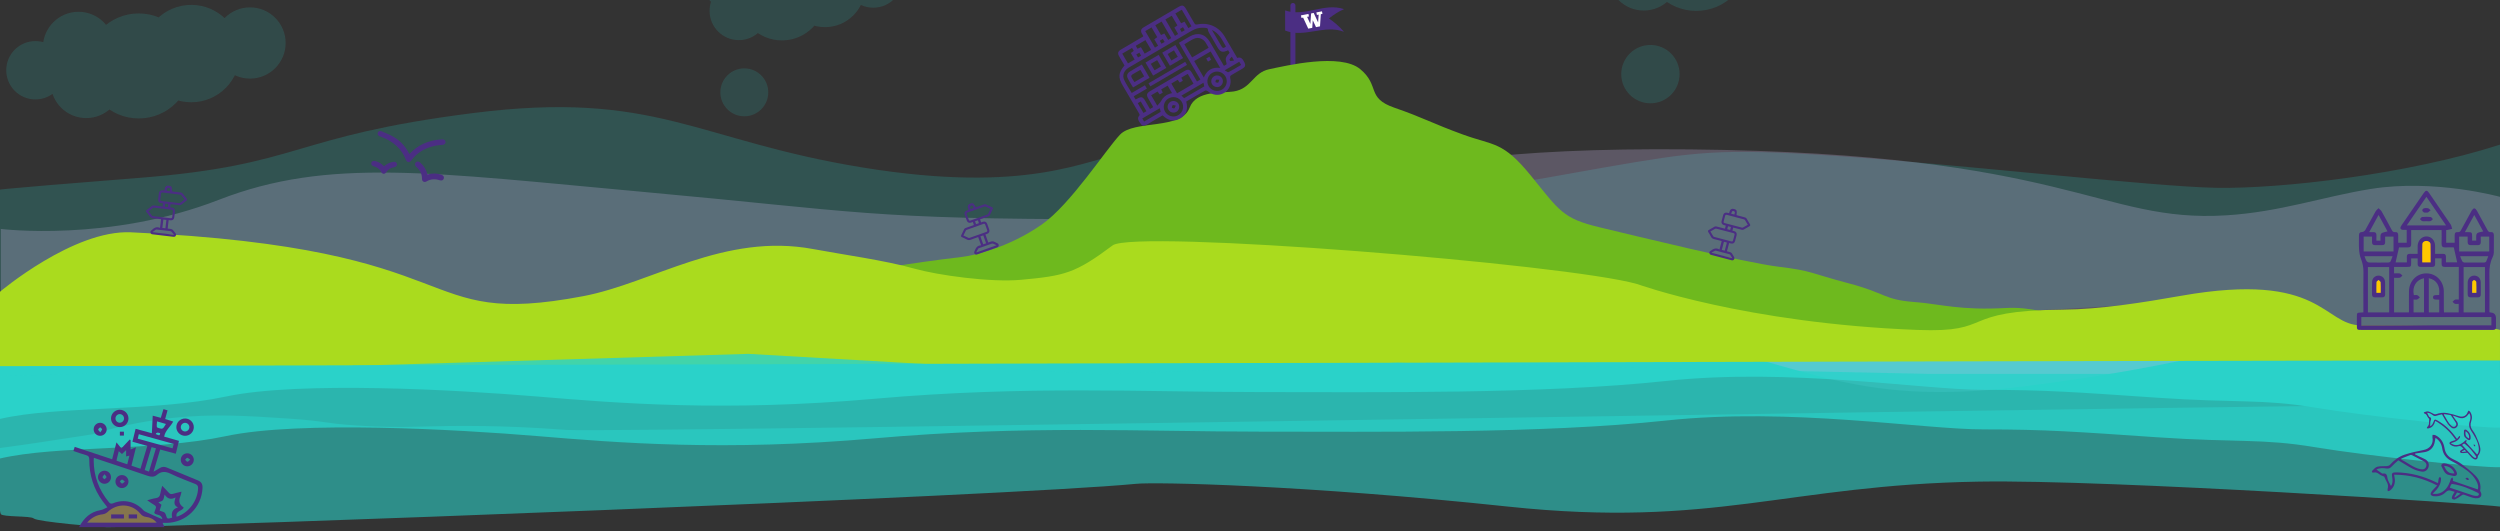 <?xml version="1.0" encoding="UTF-8"?>
<svg id="Layer_1" data-name="Layer 1" xmlns="http://www.w3.org/2000/svg" viewBox="0 0 2000 425">
  <rect x="0" y="0" width="2000" height="425" fill="#333333" stroke="none"/>
  <defs>
    <style>
      .cls-1 {
        opacity: .57;
      }

      .cls-1, .cls-2, .cls-3, .cls-4, .cls-5, .cls-6, .cls-7, .cls-8, .cls-9, .cls-10, .cls-11, .cls-12, .cls-13 {
        stroke-width: 0px;
      }

      .cls-1, .cls-3, .cls-6, .cls-7, .cls-9 {
        fill: #2ad2c9;
      }

      .cls-2, .cls-14 {
        fill: #4b2e83;
      }

      .cls-4 {
        fill: #6eb91e;
      }

      .cls-5 {
        fill: none;
      }

      .cls-6 {
        opacity: .2;
      }

      .cls-7 {
        opacity: .15;
      }

      .cls-8 {
        fill: #fff;
      }

      .cls-9 {
        opacity: .82;
      }

      .cls-10 {
        fill: #85754d;
      }

      .cls-14 {
        stroke: #4b2e83;
        stroke-linecap: round;
        stroke-miterlimit: 10;
        stroke-width: 4px;
      }

      .cls-11 {
        fill: #c5b4e3;
        opacity: .28;
      }

      .cls-12 {
        fill: #aadb1e;
      }

      .cls-13 {
        fill: #ffc700;
      }
    </style>
  </defs>
  <path class="cls-1" d="m453,343.93c-27.23-2.1-49.34-2.79-64-3.05-48.66-.86-62.05,2.24-103.18-.44-27.88-1.82-23.28-3.47-56.28-5.66-31.72-2.1-58.73-3.9-91.56-.44-15.29,1.61-38.15,5.03-63.84,13.07l-49.56,7.57L0,358.41c.04,7.45-1.99,47.1.66,52.87,1.76,2.49,24.04,1.26,26.32,3.48,2.76,2.67,53.63,6.97,58.76,6.97,58.17,0,719.9-24.65,823.29-34.69,15.63-1.52,134.16.89,297.3,18.22,164.77,17.5,222.82-17.36,376.89-19.97,104.89-1.78,401.1,17.85,416.78,19.97v-81.48c-51.85-2.61-1495.15,22.79-1547,20.17Z"/>
  <path class="cls-6" d="m2000,115.72c-74.56,24.02-175.86,35.36-226.46,34.55-50.6-.81-213.03-19.43-306.23-25.64-93.2-6.21-111.84-3.09-183.74,9.32-71.9,12.41-117.17,24.84-143.8,0-26.63-24.84-202.38-18.62-237-12.42-34.62,6.21-79.89,34.14-213.03,12.41-133.14-21.73-165.1-62.08-311.56-43.46-146.46,18.62-135.81,41.48-266.29,51.78C-18.59,152.57,0,151.88,0,151.88v80.86s117.22.53,218.41-5.68c101.19-6.21,125.16,49.66,428.73,52.77,303.57,3.1,274.28-55.87,466.01-55.87s199.72,6.21,370.14,21.73c170.43,15.52,270.98-21.99,359.49,10.48,52.6,19.3,157.22,23.04,157.22,23.04V115.72Z"/>
  <line class="cls-14" x1="1034.33" y1="4.39" x2="1034.33" y2="61.84"/>
  <rect class="cls-5" x="0" y="151.15" width="2000" height="124.32"/>
  <path class="cls-3" d="m0,335.13c45.72-10.67,122.26-5.48,180.92-17.93,58.67-12.44,184.89-5.33,248.89,0,64,5.33,149.33,12.44,270.22,1.78,120.89-10.67,215.11-5.33,307.56-5.33s225.78,1.78,325.33-8.89c99.56-10.67,204.44,7.11,254.22,7.11s74.67,1.93,138.67,6.3,83.56.82,126.22,7.93c42.67,7.11,131.98,16.59,147.97,16v-74.67h-457.3l-426.67-8.89-234.68,9.12-282.65-16.23-234.67,7.11S0,260.31,0,269.2C0,270.69,0,296.76,0,296.76v38.37Z"/>
  <path class="cls-11" d="m.66,239.12c74.56-24.02,174.39,9.14,224.99,9.95,50.6.81,213.03,19.43,306.23,25.64,93.2,6.21,111.84,3.09,183.74-9.32,71.9-12.41,117.17-24.84,143.8,0,26.63,24.84,202.38,18.62,237,12.42,34.62-6.21,79.89-34.14,213.03-12.41,133.14,21.73,165.1,62.08,311.56,43.46,146.46-18.62,155.53-34.73,286.1-43.8,76.78-5.33,92.9,2.37,92.9,2.37v-109.95s-52.16-14.5-103.24-6.33c-38.23,6.11-72.66,18.48-115.98,21.13-101.19,6.21-125.16-49.66-428.73-52.77-303.57-3.1-274.28,55.87-466.01,55.87s-199.72-6.21-370.14-21.73c-170.43-15.52-252.98-27.94-340.85,6.21C87.17,194.01.66,183.15.66,183.15v55.98Z"/>
  <path class="cls-4" d="m655.22,226.54s22.52-10.02,114.67-21.04c7.85-.94,36.15-6.81,63.41-25.78,23.03-16.02,51.34-60,62.72-72,11.38-12,48.9-3.56,55.66-21.53,5.35-14.22,26.27-11.58,35.27-13.01,14.35-2.28,15.4-15.15,28.47-17.81,13.07-2.67,56.91-13.33,72.85,0,15.94,13.33,4.55,22.98,27.32,30.82,22.76,7.84,29.77,12.32,54.72,21.42,24.95,9.1,31.78,5.1,54.55,33.1,22.76,28,25.27,34.04,54.52,41.07,29.25,7.02,116.22,28.28,143.53,31.61,27.32,3.33,25.2,5.15,55.57,13.15,30.36,8.01,28.49,13.1,52.13,15.01,23.64,1.91,37.12,6.89,74.4,4.85,36.84-2.02,71.51,20.68,91.16,19.24,19.65-1.44,136.55,10.53,136.55,10.53l-1282.4,6.92,104.9-56.55Z"/>
  <path class="cls-12" d="m731.14,214.82c19.21,5.42,61.34,11.26,85.7,9.02,34.97-3.22,43.33-5.13,73.28-27.53,17.27-12.91,363.6,14.85,419.91,31.01,0,0,86.24,31.32,223.85,36.63,63.29,2.44,31-15.62,116.44-16.22,29.82-.21,64.3-5.76,94.67-11.11,113.04-19.92,113.2,23.67,144.05,23.67,6.12,0,101.56,0,110.95,3.67v24.39C1741.44,288.34,0,292.93,0,292.93v-59.55s58.85-49.64,104.7-47.54c278.82,12.74,222.74,77.44,361.74,51.12,55.39-10.49,112.99-51.04,184.21-37.69,23.31,4.37,57.36,9.02,80.49,15.54Z"/>
  <path class="cls-2" d="m1075.22,25.46c-15.7-6.16-31.41,5.13-47.11-1.03V8.35c15.7,5.48,31.41-6.5,47.11-1.03-4.03,1.62-8.05,4.3-12.08,7.45,4.03,2.72,8.05,6.09,12.08,10.69Z"/>
  <path class="cls-8" d="m1053.11,9.93l.4,2.04,1.43-.28-.45,6.26s-3.49-7.5-3.53-7.61l-2.07.4c0,.11-.6,8.41-.6,8.41l-2.63-5.67,1.49-.29c-.03-.13-.37-1.91-.4-2.04-.14.03-5.84,1.13-5.99,1.16.03.13.37,1.91.4,2.04l1.33-.26s4.06,8.71,4.11,8.82c.11-.02,3.1-.6,3.21-.62,0-.11.4-6.13.4-6.13,0,0,2.54,5.44,2.59,5.55l3.21-.62c0-.11.64-9.74.64-9.74l1.32-.25-.4-2.04c-.14.03-4.33.84-4.47.87Z"/>
  <g>
    <path class="cls-2" d="m899.58,52.36c-1.44-2.46-2.87-4.87-4.26-7.3-1.41-2.45-1.03-3.94,1.44-5.4,5.79-3.42,11.6-6.82,17.4-10.22.11-.07.2-.19.53-.52-.37-.62-.79-1.31-1.18-2.02-1.21-2.21-.8-3.74,1.47-5.08,5.73-3.39,11.48-6.73,17.23-10.1,3.63-2.12,7.25-4.26,10.89-6.36,2.61-1.5,3.99-1.13,5.53,1.48,2.28,3.86,4.57,7.72,6.77,11.62.62,1.1,1.22,1.34,2.5,1.08,8.96-1.83,17.19,1.86,21.86,9.71,3.33,5.6,6.59,11.24,10,17.08,3.34-1.16,4.55,1.26,5.78,3.62,1.08,2.08.69,3.58-1.32,4.8-2.94,1.77-5.9,3.51-8.89,5.2-1.02.58-1.48,1.06-1.15,2.44,1.19,4.96-.88,9.65-5.09,12.05-4.16,2.38-9.09,1.77-12.89-1.48-.5-.42-1.59-.78-2.04-.53-5.07,2.84-10.06,5.81-15.18,8.8,1.54,5.72.42,10.62-4.92,13.62-5.15,2.9-9.85,1.48-13.97-2.58-4.23,2.47-8.42,4.89-12.56,7.37-1.68,1-3.4,1.48-4.71-.23-2.17-2.84-3.19-4.67-1.64-6.54.81-.98.39-1.6-.08-2.39-4.29-7.31-8.57-14.63-12.85-21.95-3.91-6.69-3.66-10.12,1.34-16.18Zm82.91-12.16c-4.51,2.1-6.21,1.57-8.61-2.52-2.2-3.75-4.41-7.49-6.56-11.26-.44-.78-.94-1.66-.95-2.51-.02-1.34-.81-1.44-1.74-1.57-4.12-.56-7.93.3-11.5,2.39-7.25,4.25-14.51,8.49-21.77,12.74-9.43,5.52-18.88,11.02-28.29,16.57-3.81,2.24-5.48,6.16-3.76,9.81,1.69,3.57,3.94,6.88,6.07,10.53,3.58-2.1,7.05-4.13,10.56-6.18l1.57,2.68c-3.59,2.1-7.06,4.13-10.54,6.17.57.97,1.01,1.72,1.47,2.51.5-.23.88-.39,1.25-.58,3.52-1.92,4.52-1.65,6.55,1.81,1.26,2.15,2.52,4.31,3.75,6.4l2.48-1.45c-.08-.29-.1-.44-.16-.55-1.22-2.12-2.46-4.24-3.68-6.37-1.69-2.92-1.34-4.26,1.6-5.99,9.13-5.35,18.26-10.69,27.39-16.02,2.96-1.73,4.22-1.38,5.98,1.59,1.34,2.27,2.66,4.54,3.99,6.82,1.03-.6,1.78-1.04,2.72-1.59-5.75-9.83-11.42-19.53-17.19-29.39,2.96-1.73,5.72-3.36,8.5-4.97,6.44-3.74,12.52-2.16,16.3,4.25,3.38,5.73,6.73,11.49,10.09,17.23.38.64.75,1.28,1.13,1.93l2.2-1.29c-.28-1.84-1.02-3.56-.64-4.97.41-1.51,1.88-2.74,2.98-4.21l-1.18-2.02Zm-6.31,14.1c-2.65-4.53-5.16-8.82-7.69-13.15-4.45,2.6-8.76,5.12-13.15,7.69,2.57,4.4,5.08,8.69,7.72,13.2,2.42-5.94,6.67-8.48,13.12-7.74Zm-28.68-18.87c2.07,3.53,4.09,6.99,6.16,10.53,4.44-2.6,8.75-5.12,13.27-7.76-.86-1.47-1.61-2.87-2.47-4.2-2-3.12-5.75-4.55-9.13-3.07-2.71,1.19-5.17,2.95-7.83,4.5Zm7.3,31.52l-4.6-7.86-5.17,3.03c.44.89.83,1.67,1.23,2.49-.92.54-1.71,1-2.49,1.46-.61-.86-1.12-1.57-1.6-2.24-1.82,1.07-3.47,2.03-5.11,2.99,1.57,2.69,3.07,5.24,4.58,7.84,4.42-2.58,8.69-5.08,13.16-7.7Zm-9.35,14.59c-2.16-3.69-6.92-4.96-10.61-2.81-3.67,2.14-4.94,6.95-2.8,10.62,2.14,3.68,6.93,4.93,10.61,2.78,3.7-2.16,4.95-6.89,2.79-10.6Zm34.94-20.34c-2.14-3.74-6.84-5.05-10.56-2.94-3.69,2.1-5.01,6.88-2.93,10.59,2.08,3.69,6.88,5.01,10.59,2.9,3.74-2.13,5.03-6.82,2.9-10.55Zm-54.59,23.35c1.19-1.42,2.36-2.45,3.06-3.74,1.54-2.87,3.75-4.82,6.83-5.81.62-.2,1.26-.32,1.94-.49-1.26-2.16-2.38-4.06-3.51-6.01-1.78,1.04-3.44,2.01-5.14,3.01.43.91.8,1.7,1.22,2.58-.85.5-1.61.94-2.47,1.45-.57-.78-1.1-1.5-1.69-2.31-1.69.99-3.34,1.96-5.1,2.98,1.52,2.6,2.99,5.11,4.88,8.34Zm14.5-73.8c1.6,2.74,3.1,5.3,4.6,7.86.93-.45,1.73-.82,2.74-1.3,1.03,1.76,2,3.43,3.03,5.17l2.51-1.47c-2.61-4.46-5.16-8.82-7.76-13.26-1.74,1.02-3.36,1.97-5.12,2.99Zm1.64,9.58l-4.55-7.78c-1.81,1.06-3.46,2.03-5.11,2.99,2.61,4.46,5.14,8.78,7.7,13.16.85-.5,1.6-.93,2.53-1.48-1.03-1.76-2-3.42-3.02-5.16.9-.64,1.62-1.15,2.44-1.73Zm-4.93,10.13c-2.62-4.47-5.17-8.83-7.73-13.22-1.76,1.03-3.37,1.97-5.04,2.95,1.56,2.66,3.05,5.22,4.57,7.82.91-.43,1.71-.8,2.69-1.26,1.03,1.76,2,3.43,3.03,5.17.89-.52,1.59-.93,2.49-1.46Zm-20.8-5.58c2.63,4.5,5.19,8.87,7.73,13.22.88-.52,1.58-.93,2.54-1.48-1.05-1.79-2.05-3.5-3.04-5.19.95-.68,1.66-1.2,2.37-1.71-1.56-2.66-3.03-5.18-4.56-7.79-1.7.99-3.3,1.93-5.05,2.95Zm-8.51,22.74c-1.07-1.83-2.07-3.54-3.04-5.2.95-.68,1.66-1.19,2.38-1.71-.51-.86-.92-1.57-1.4-2.39l-7.84,4.59c1.55,2.64,3.04,5.19,4.58,7.83,1.73-1.01,3.34-1.95,5.32-3.11Zm13.22-7.72c-1.6-2.74-3.1-5.3-4.57-7.81-2.7,1.58-5.25,3.07-7.74,4.53.53.9.97,1.65,1.4,2.39.95-.44,1.74-.81,2.73-1.27,1.05,1.8,2.02,3.46,3.03,5.18,1.8-1.05,3.41-2,5.16-3.02Zm41.84,26.3c-5.97,3.49-11.73,6.86-17.6,10.29.79.76,1.44,1.38,2.13,2.04,5.39-3.15,10.75-6.29,16.16-9.45-.22-.94-.43-1.81-.69-2.89Zm-48.95,28.57c.56.96,1,1.71,1.46,2.49,4.51-2.64,8.89-5.2,13.28-7.77-.25-.99-.47-1.89-.72-2.92-4.8,2.81-9.36,5.47-14.01,8.2Zm66.96-57.61c-2.95-4.87-5.04-10.38-11.27-13.22,2.8,4.79,5.28,9.13,7.87,13.4,1,1.64,2.19.92,3.39-.18Zm10.65,12.26c-3.87,2.26-7.53,4.41-11.66,6.82,1.25.66,2.47,1.78,2.99,1.51,3.46-1.77,6.77-3.83,10.15-5.81l-1.48-2.53Zm-74.28,39.53c-1.6-2.74-3.09-5.29-4.57-7.81-.9.53-1.64.96-2.38,1.39,1.57,2.69,3.06,5.24,4.57,7.81.84-.49,1.55-.91,2.38-1.39Zm14.56-55.4l-1.41-2.41c-.89.52-1.68.99-2.48,1.45l1.41,2.41,2.48-1.45Zm-20.21,8.58l-2.46,1.44c.52.89.96,1.64,1.41,2.42.88-.51,1.62-.95,2.46-1.44-.5-.85-.94-1.6-1.41-2.42Zm33.83-16.56c.94-.55,1.68-.98,2.47-1.44-.5-.86-.94-1.6-1.4-2.39-.87.51-1.65.97-2.47,1.44.5.86.91,1.55,1.4,2.39Zm40.12,19.74c-.7.81-1.39,1.42-1.8,2.17-.13.25.43,1.26.72,1.28.86.06,1.73-.21,2.87-.39-.68-1.16-1.12-1.91-1.79-3.06Z"/>
    <path class="cls-2" d="m913.45,51.63c2.13,3.64,4.13,7.06,6.19,10.58-4.43,2.59-8.75,5.12-13.21,7.73-1.49-2.55-3.15-4.96-4.36-7.59-.86-1.88-.15-3.84,1.63-4.97,3.12-1.98,6.36-3.77,9.75-5.75Zm-5.92,14.06c2.67-1.56,5.22-3.05,7.82-4.57-1.04-1.77-2.01-3.43-3.08-5.26-1.12.65-2.13,1.23-3.13,1.84-4.9,2.97-5.53,1.97-1.6,7.99Z"/>
    <path class="cls-2" d="m926.93,43.88l6.11,10.44c-3.51,2.05-6.97,4.08-10.54,6.16-2.02-3.46-4.02-6.88-6.11-10.44,3.48-2.04,6.95-4.07,10.54-6.16Zm-6.31,7.19c1.1,1.87,2.07,3.53,3.02,5.16,1.8-1.06,3.46-2.03,5.09-2.98-1.05-1.8-2.02-3.46-3.02-5.16-1.75,1.02-3.36,1.97-5.09,2.98Z"/>
    <path class="cls-2" d="m929.79,42.13c3.54-2.07,6.96-4.07,10.52-6.15,2.04,3.49,4.04,6.91,6.13,10.48-3.48,2.04-6.94,4.06-10.52,6.15-2-3.43-4-6.85-6.13-10.48Zm9.39-1.89c-1.82,1.06-3.43,2.01-5.1,2.98,1.05,1.79,2.04,3.49,3.04,5.19,1.78-1.04,3.39-1.98,5.1-2.98-1.02-1.75-1.99-3.41-3.04-5.19Z"/>
    <path class="cls-2" d="m920.26,69.09c-.54-.92-.95-1.63-1.44-2.46,9.78-5.72,19.48-11.4,29.34-17.17.46.79.92,1.58,1.44,2.46-9.78,5.72-19.49,11.4-29.34,17.17Z"/>
    <path class="cls-2" d="m967.51,45.34l1.43,2.45c-.85.5-1.65.96-2.55,1.49-.47-.8-.91-1.56-1.43-2.45.83-.48,1.63-.95,2.55-1.49Z"/>
    <path class="cls-2" d="m934.61,87.55c-1.18-2.3-.28-5.09,2.02-6.26,2.28-1.16,5.17-.24,6.29,2.01,1.13,2.27.19,5.19-2.03,6.3-2.3,1.15-5.11.23-6.28-2.05Zm6.02-3.1c-1.19-.17-2.14-.58-2.47-.29-.47.42-.49,1.35-.7,2.06.67.17,1.47.63,1.98.42.48-.2.65-1.12,1.19-2.18Z"/>
    <path class="cls-2" d="m969.62,67.28c-1.28-2.25-.5-5.06,1.76-6.33,2.23-1.26,5.11-.46,6.35,1.76,1.24,2.21.42,5.15-1.77,6.37-2.23,1.25-5.07.44-6.34-1.8Zm5.81-3.46c-1.21-.04-2.11-.34-2.5-.02-.44.35-.42,1.28-.59,1.95.73.15,1.55.57,2.15.36.41-.15.52-1.17.95-2.29Z"/>
  </g>
  <path class="cls-9" d="m0,366.79c45.72-10.67,122.26-5.48,180.92-17.93,58.67-12.44,184.89-5.33,248.89,0s149.33,12.44,270.22,1.78c120.89-10.67,215.11-5.33,307.56-5.33s225.78,1.78,325.33-8.89c99.56-10.67,204.44,7.11,254.22,7.11s74.67,1.93,138.67,6.3c64,4.37,83.56.82,126.22,7.93,42.67,7.11,131.98,16.59,147.97,16v-74.67h-457.3l-426.67-8.89-234.68,9.12-282.65-16.23-234.67,7.11S8.89,300.86,0,300.86v65.93Z"/>
  <g>
    <path class="cls-13" d="m1946.21,212.5c-3.47,0-6.09,0-9.66,0,0-5.84-.26-11.62.21-17.37.1-1.19,2.92-2.27,4.49-3.4,1.65,1.23,4.6,2.39,4.73,3.7.54,5.47.23,10.99.23,17.08Z"/>
    <path class="cls-2" d="m1890.71,249.92c0-1.08,0-1.93,0-2.78,0-9.79-.11-19.59.06-29.38.06-3.77-.63-7.21-2.01-10.7-.95-2.4-1.34-5.09-1.52-7.69-.25-3.59-.02-7.2-.08-10.81-.03-1.9.56-2.89,2.68-2.97.84-.03,1.96-.83,2.4-1.6,2.8-4.89,5.4-9.89,8.18-14.8.57-1.01,1.59-1.77,2.4-2.65.83.85,1.89,1.56,2.46,2.56,2.78,4.9,5.45,9.86,8.11,14.83.59,1.11,1.16,1.95,2.65,1.76,1.78-.22,2.57.73,2.52,2.51-.05,1.94-.01,3.88-.01,5.97,2.37,0,4.52,0,6.81,0,0-3.36,0-6.62,0-10.26-.99,0-1.98.05-2.95-.01-1.97-.13-2.61-1.31-1.59-3,.85-1.41,1.84-2.72,2.77-4.08,5.1-7.42,10.19-14.85,15.3-22.27,1.78-2.58,2.73-2.58,4.5-.02,5.73,8.32,11.48,16.63,17.13,25,.67,1,.81,2.35,1.2,3.54-1.16.28-2.31.58-3.47.85-.37.08-.76.08-1.3.14,0,3.38,0,6.69,0,10.14,2.21,0,4.3,0,6.79,0,0-1.98.04-3.98-.01-5.98-.05-1.78.72-2.74,2.52-2.52,1.48.18,2.05-.64,2.65-1.76,2.77-5.17,5.57-10.34,8.45-15.45.45-.79,1.4-1.83,2.1-1.81.72.02,1.62,1.07,2.07,1.88,2.88,5.12,5.69,10.27,8.44,15.46.62,1.17,1.29,1.83,2.7,1.68,1.86-.2,2.46.91,2.45,2.6-.03,4.62.06,9.25-.05,13.87-.03,1.2-.41,2.49-.95,3.58-2.1,4.25-2.72,8.67-2.61,13.4.22,9.32.06,18.64.06,27.97,0,.85,0,1.7,0,2.61.42.13.7.28.99.29q4.23.24,4.23,4.59c0,2.35-.02,4.7,0,7.05.02,1.58-.74,2.31-2.29,2.28-.55-.01-1.1,0-1.65,0-34.47,0-68.94,0-103.42,0-3.91,0-3.93-.03-3.94-3.93,0-2.19,0-4.39,0-6.58.01-3.17.16-3.32,3.29-3.39.54-.01,1.08-.07,1.94-.13Zm24.53-36.41c0,1.84,0,3.42,0,5.19,1.66,0,3.17-.19,4.59.08.78.15,1.4,1.09,2.09,1.67-.68.6-1.3,1.57-2.06,1.71-1.49.27-3.07.08-4.6.08,0,9.42,0,18.53,0,27.68,4.01,0,7.82,0,11.9,0,0-.97,0-1.81,0-2.64,0-4.78-.07-9.56.02-14.34.17-8.2,6.29-14.32,14.09-14.23,7.7.09,13.65,6.24,13.78,14.33.07,4.78,0,9.56.02,14.34,0,.83.08,1.66.13,2.56,4.04,0,7.84,0,11.77,0,0-2.32,0-4.51,0-6.85-1.14,0-2.15.21-2.99-.06-.75-.25-1.31-1.03-1.96-1.58.67-.6,1.25-1.47,2.03-1.74.88-.3,1.95-.07,2.99-.07,0-8.84,0-17.35,0-26.12-3.8,0-7.46-.05-11.12.02-1.91.04-2.74-.76-2.64-2.66.07-1.37.01-2.76.01-4.19-1.87,0-3.4,0-5.19,0,0,1.6,0,3.06,0,4.53,0,1.54-.7,2.32-2.28,2.31-3.13-.02-6.27-.02-9.4,0-1.57.01-2.3-.75-2.3-2.3,0-1.47,0-2.94,0-4.5-1.85,0-3.44,0-5.19,0,0,1.34,0,2.5,0,3.67-.02,2.85-.27,3.12-3.08,3.13-3.51.01-7.01,0-10.62,0Zm-26.19,46.77c34.83,0,69.48,0,104.06,0,0-2.34,0-4.48,0-6.62-34.78,0-69.37,0-104.06,0,0,2.24,0,4.34,0,6.62Zm59.06-57.2c2.28,0,4.22.05,6.16-.01,1.82-.06,2.57.78,2.49,2.56-.06,1.38-.01,2.77-.01,4.23,3.27,0,6.24,0,8.98,0-.91-4.02-1.79-7.9-2.71-11.96-2.04,0-4.38-.09-6.72.02-2.22.1-3.12-.75-3.04-3.01.12-3.57.03-7.15.03-10.84-8.22,0-16.16,0-24.36,0,0,3.78-.06,7.44.02,11.09.05,2.04-.83,2.82-2.81,2.76-2.47-.08-4.95-.02-6.91-.02-.99,4.28-1.88,8.15-2.77,12.01,2.86,0,5.8,0,9.01,0,0-1.45.07-2.76-.02-4.06-.12-2,.71-2.89,2.75-2.79,1.92.09,3.85.02,5.91.02,0-2.38-.05-4.41.01-6.44.13-4.16,3.21-7.46,6.92-7.5,3.98-.04,6.93,3.08,7.03,7.51.05,2.03,0,4.05,0,6.43Zm39.86,10.6c-5.8,0-11.46,0-17.08,0,0,12.18,0,24.18,0,36.22,5.77,0,11.36,0,17.08,0,0-12.09,0-24.04,0-36.22Zm-76.64,36.24c0-12.19,0-24.24,0-36.25-5.8,0-11.39,0-17.01,0,0,12.17,0,24.17,0,36.25,5.76,0,11.35,0,17.01,0Zm14.1-69.61c10.67,0,20.85,0,31.4,0-5.3-7.7-10.4-15.12-15.7-22.84-5.31,7.72-10.41,15.14-15.7,22.84Zm-34.5,8.97c0,4.06,0,7.98,0,11.89,8.06,0,15.93,0,23.89,0,0-4.05,0-7.97,0-11.89-2.28,0-4.36,0-6.7,0,0,1.6,0,3.07,0,4.53,0,1.52-.71,2.32-2.29,2.3-1.88-.03-3.75-.06-5.63.01-1.79.07-2.61-.71-2.58-2.49.03-1.45,0-2.9,0-4.36-2.47,0-4.54,0-6.7,0Zm76.42,11.87c8.11,0,16.04,0,24.03,0,0-4.02,0-7.88,0-11.85-2.28,0-4.42,0-6.76,0,0,1.55-.02,2.95,0,4.35.04,1.79-.8,2.55-2.58,2.48-1.8-.07-3.6-.06-5.39,0-1.82.06-2.56-.81-2.53-2.55.03-1.39,0-2.77,0-4.28-2.41,0-4.54,0-6.79,0,0,3.96,0,7.77,0,11.86Zm-28.15,21.4c-6.3,1.3-9.6,6.85-8.12,13.55.89,0,1.9-.23,2.72.07.8.29,1.4,1.12,2.09,1.71-.7.58-1.32,1.4-2.13,1.69-.82.29-1.83.06-2.89.06,0,3.52,0,6.84,0,10.29,2.8,0,5.49,0,8.33,0,0-9.15,0-18.18,0-27.37Zm3.85,0c0,9.18,0,18.21,0,27.37,2.83,0,5.51,0,8.34,0,0-3.43,0-6.74,0-10.16-.81-.04-1.5-.09-2.19-.1-1.3-.02-2.75-.05-2.78-1.75-.04-1.7,1.36-1.82,2.69-1.82.75,0,1.5-.08,2.22-.12.87-7.36-2-12.05-8.27-13.42Zm-40.19-50.59c-2.57,4.73-4.95,9.09-7.48,13.74,1.21,0,1.99.06,2.76-.01,2.23-.21,3.2.75,3.02,3-.1,1.28-.02,2.58-.02,3.85h3.26c.12-1.97-.4-4.28.52-5.54.87-1.19,3.24-1.27,5.1-1.88-2.26-4.14-4.6-8.45-7.16-13.15Zm83.72,13.19c-2.26-4.16-4.64-8.52-7.18-13.18-2.53,4.64-4.91,9-7.49,13.73,1.17,0,1.91,0,2.66,0,2.76.03,3.1.36,3.13,3.11.01,1.22,0,2.44,0,3.68h3.28c.12-2.03-.38-4.33.53-5.62.8-1.14,3.19-1.15,5.07-1.72Zm-42.1,24.77c0-4.89.1-9.65-.05-14.4-.06-1.77-1.44-2.74-3.23-2.78-1.8-.04-3.26.91-3.33,2.65-.19,4.81-.07,9.63-.07,14.53,2.34,0,4.41,0,6.68,0Zm-52.87-4.94c.58,1.45.89,2.69,1.55,3.71.41.63,1.33,1.29,2.04,1.31,5.15.11,10.31.08,15.46.02.59,0,1.46-.34,1.7-.79.68-1.27,1.1-2.69,1.7-4.25-7.56,0-14.8,0-22.45,0Zm76.54,0c.61,1.55.98,2.83,1.62,3.95.31.53,1.14,1.07,1.74,1.08,5.31.08,10.62.07,15.93.01.51,0,1.26-.38,1.47-.79.65-1.3,1.1-2.7,1.71-4.25-7.53,0-14.77,0-22.46,0Z"/>
    <path class="cls-2" d="m1974.14,230.62c0-1.57-.05-3.13.01-4.7.13-3.22,2.33-5.45,5.28-5.43,2.89.02,5.06,2.13,5.16,5.27.11,3.28.03,6.57.03,9.86,0,1.55-.78,2.29-2.33,2.27-1.96-.02-3.91,0-5.87,0-1.57,0-2.28-.83-2.28-2.34,0-1.64,0-3.29,0-4.93Zm6.93,3.63c0-2.97.09-5.83-.08-8.68-.03-.55-1.03-1.35-1.68-1.46-.43-.08-1.47.85-1.49,1.36-.15,2.91-.07,5.84-.07,8.78,1.25,0,2.17,0,3.32,0Z"/>
    <path class="cls-2" d="m1908.12,230.85c0,1.49-.03,2.97,0,4.46.04,1.75-.73,2.62-2.53,2.58-1.88-.04-3.76-.02-5.64,0-1.55.02-2.33-.73-2.33-2.27,0-3.37-.09-6.74.05-10.1.12-2.98,2.34-5.02,5.14-5.03,2.78-.02,5.02,2.03,5.24,4.97.13,1.79.02,3.6.02,5.4,0,0,.02,0,.03,0Zm-3.58,3.4c0-3.01.11-5.73-.08-8.43-.04-.64-1.07-1.22-1.65-1.83-.55.56-1.53,1.09-1.57,1.68-.17,2.84-.07,5.7-.07,8.58,1.25,0,2.16,0,3.37,0Z"/>
    <path class="cls-2" d="m1941.12,176.96c-1.09,0-2.24.21-3.26-.07-.73-.2-1.28-1.04-1.91-1.6.6-.59,1.15-1.64,1.8-1.7,2.24-.21,4.53-.21,6.77,0,.64.06,1.19,1.11,1.78,1.71-.63.55-1.19,1.39-1.92,1.58-1.02.27-2.17.07-3.26.07Z"/>
    <path class="cls-2" d="m1940.5,170.06c-.06,0-.87.14-1.43-.17-.58-.32-1.27-1.09-1.26-1.65.01-.56.75-1.43,1.32-1.58,1.02-.28,2.23-.34,3.24-.08.8.21,1.44,1.06,2.15,1.62-.74.62-1.44,1.29-2.24,1.82-.27.18-.76.03-1.79.03Z"/>
    <path class="cls-13" d="m1981.07,234.24c-1.15,0-2.07,0-3.32,0,0-2.94-.08-5.87.07-8.78.03-.51,1.06-1.43,1.49-1.36.65.11,1.65.91,1.68,1.46.17,2.85.08,5.72.08,8.68Z"/>
    <path class="cls-13" d="m1904.54,234.25c-1.21,0-2.12,0-3.37,0,0-2.88-.09-5.74.07-8.58.03-.59,1.02-1.12,1.57-1.68.58.61,1.61,1.18,1.65,1.83.19,2.7.08,5.42.08,8.43Z"/>
  </g>
  <path class="cls-2" d="m327.56,123.21c6.78-7.35,15.16-10.88,24.82-11.65.58-.05,1.17-.07,1.76-.05,1.39.06,2.27.9,2.3,2.15.03,1.21-.86,2.06-2.27,2.21-1.85.19-3.72.27-5.54.63-8.04,1.58-14.8,5.26-19.71,12.03-.46.64-1.55,1.2-2.29,1.13-.66-.05-1.53-.91-1.8-1.61-3.64-9.47-10.7-15.22-19.98-18.61-.37-.13-.75-.23-1.11-.38-1.31-.53-1.91-1.64-1.55-2.77.39-1.2,1.6-1.88,2.98-1.29,3.37,1.43,6.82,2.77,9.95,4.64,5.19,3.09,9.18,7.46,11.99,12.84.11.21.24.41.44.75Z"/>
  <path class="cls-2" d="m341.96,139.62c3.82-1.17,7.46-1.08,11.07.12,1.7.56,2.47,1.77,2.01,3.13-.45,1.32-1.71,1.87-3.34,1.33-3.65-1.2-7.14-1.06-10.52.96-1.79,1.06-3.6.02-3.58-2.06.04-3.94-1.62-7.01-4.49-9.55-1.29-1.14-1.49-2.49-.57-3.54.92-1.05,2.32-1.08,3.6.03,2.91,2.53,4.91,5.63,5.82,9.59Z"/>
  <path class="cls-2" d="m307.22,133.03c2.19-1.93,4.58-3.08,7.3-3.53,1.71-.28,2.82.35,3.06,1.7.23,1.34-.58,2.25-2.34,2.57-2.62.48-4.74,1.67-6.23,3.97-1.18,1.82-3.03,1.73-4.03-.18-1.28-2.42-3.32-3.77-5.87-4.5-1.66-.48-2.42-1.53-2.06-2.81.36-1.28,1.57-1.81,3.23-1.38,2.66.69,4.95,2.04,6.94,4.15Z"/>
  <path class="cls-2" d="m128.84,175.38c-2.04-.24-4.02-.55-6.03-.69-1.33-.09-2.3-.54-3.05-1.69-.77-1.18-1.72-2.24-2.61-3.34-.49-.61-.47-1.12.17-1.61,1.45-1.12,2.86-2.3,4.34-3.38.34-.25.9-.34,1.33-.3,2.33.23,4.65.53,7.05.81l.3-2.55c-.58-.07-1.15-.11-1.7-.21-1.39-.24-2.28-1.35-2.15-2.76.16-1.71.37-3.41.6-5.11.2-1.51,1.3-2.39,2.83-2.3.53.03,1.06.12,1.64.19.29-1.32.13-2.72,1.42-3.54.81-.51,1.67-.42,2.53-.28,1.8.29,2.19,1.09,2.15,4.49.3.05.61.11.93.15,2.03.24,4.07.45,6.09.75.48.07,1.03.36,1.35.72,1.13,1.32,2.19,2.72,3.26,4.09.6.77.56,1.13-.2,1.73-1.36,1.09-2.72,2.19-4.12,3.22-.37.27-.93.43-1.39.39-2.04-.18-4.06-.45-6.09-.69-.32-.04-.65-.08-1.04-.12l-.3,2.54c.53.06,1.03.1,1.53.18,1.61.26,2.47,1.37,2.3,2.99-.17,1.61-.36,3.23-.57,4.84-.21,1.62-1.32,2.5-2.94,2.35-.5-.04-1-.12-1.54-.18l-.8,6.79c.97.11,1.9.15,2.8.36.51.12,1.05.42,1.4.79.74.79,1.36,1.68,2.03,2.53.52.65.67,1.35.24,2.09-.41.71-1.07.9-1.86.81-5.58-.67-11.17-1.33-16.75-1.98-.79-.09-1.37-.46-1.6-1.24-.22-.78.05-1.42.68-1.91.05-.04.1-.07.14-.11,1.9-1.79,3.91-3.25,6.79-1.89l.82-6.96Zm-10.01-6.35c.98,1.23,1.88,2.39,2.82,3.52.17.2.5.32.78.35,4.68.57,9.37,1.11,14.05,1.68.78.09,1.2-.21,1.29-1,.17-1.49.34-2.99.53-4.47.11-.82-.21-1.23-1.05-1.33-4.69-.54-9.37-1.11-14.05-1.64-.31-.04-.71.08-.97.27-1.11.81-2.19,1.68-3.4,2.62Zm28.87-9.48c-.96-1.21-1.81-2.31-2.7-3.36-.21-.24-.57-.45-.88-.49-4.68-.58-9.37-1.12-14.05-1.68-.84-.1-1.24.22-1.32,1.05-.15,1.46-.35,2.92-.51,4.39-.1.95.13,1.25,1.1,1.36,4.65.56,9.31,1.11,13.96,1.64.27.03.63,0,.84-.16,1.18-.87,2.33-1.78,3.57-2.74Zm-8.54,28.21c-.72-.89-1.25-1.62-1.86-2.28-.26-.28-.67-.52-1.03-.57-3.58-.46-7.16-.87-10.75-1.28-.26-.03-.59-.07-.78.06-.89.58-1.74,1.22-2.6,1.84.05.08.11.16.16.24,5.53.65,11.06,1.31,16.85,1.99Zm-6.85-5.13l.79-6.68c-.84-.1-1.63-.19-2.42-.29-.27,2.26-.53,4.45-.79,6.68.82.1,1.58.19,2.42.29Zm-.12-19.71l-.29,2.42c.84.1,1.62.19,2.4.28l.29-2.42-2.4-.28Zm3.73-9.99c-.12-.9.63-1.82-.28-2.41-.42-.27-1.44-.35-1.64-.09-.44.57-.53,1.4-.77,2.19l2.69.32Z"/>
  <path class="cls-2" d="m782.54,189.67c-1.93.69-3.85,1.29-5.71,2.05-1.24.51-2.3.53-3.48-.16-1.21-.71-2.53-1.25-3.82-1.84-.71-.33-.91-.8-.56-1.52.8-1.65,1.55-3.33,2.39-4.95.19-.37.65-.7,1.06-.86,2.19-.82,4.41-1.59,6.68-2.39-.29-.81-.55-1.56-.86-2.42-.55.2-1.08.41-1.61.57-1.35.4-2.65-.2-3.15-1.53-.61-1.6-1.18-3.22-1.73-4.84-.49-1.44.11-2.72,1.52-3.31.49-.21,1-.36,1.56-.56-.33-1.31-1.09-2.5-.3-3.8.5-.82,1.31-1.11,2.15-1.37,1.74-.54,2.45,0,3.91,3.07.29-.09.6-.17.9-.28,1.93-.68,3.84-1.4,5.79-2.03.46-.15,1.09-.14,1.53.05,1.6.68,3.16,1.47,4.73,2.22.88.42,1,.76.59,1.64-.74,1.58-1.46,3.17-2.27,4.71-.21.4-.65.8-1.07.96-1.91.74-3.84,1.39-5.77,2.08-.31.11-.61.22-.98.35.29.82.55,1.56.86,2.41.5-.18.97-.36,1.45-.51,1.55-.48,2.83.14,3.39,1.66.56,1.52,1.11,3.05,1.63,4.59.53,1.55-.08,2.83-1.59,3.41-.47.18-.95.34-1.46.52.78,2.19,1.52,4.27,2.29,6.44.92-.33,1.78-.71,2.67-.92.51-.12,1.12-.09,1.61.09,1.01.38,1.96.91,2.94,1.37.75.35,1.2.91,1.14,1.77-.06.82-.56,1.28-1.31,1.55-5.3,1.88-10.6,3.76-15.9,5.64-.75.27-1.44.2-1.98-.4-.54-.6-.59-1.29-.23-2.01.03-.05.05-.11.08-.16.91-2.45,2.06-4.65,5.25-4.7-.82-2.31-1.57-4.41-2.34-6.6Zm-11.79-1.26c1.43.67,2.75,1.31,4.09,1.9.24.1.59.06.85-.03,4.45-1.56,8.89-3.15,13.34-4.72.74-.26.98-.72.71-1.46-.51-1.41-1.02-2.83-1.51-4.25-.27-.79-.73-1.01-1.52-.73-4.44,1.59-8.89,3.16-13.33,4.76-.3.11-.6.39-.75.67-.64,1.22-1.22,2.48-1.89,3.85Zm21.69-21.28c-1.4-.66-2.64-1.27-3.91-1.82-.29-.13-.71-.15-1.01-.05-4.45,1.56-8.89,3.15-13.34,4.71-.8.28-1.01.75-.72,1.52.51,1.38.98,2.78,1.49,4.16.33.9.67,1.06,1.59.73,4.42-1.56,8.84-3.13,13.25-4.71.26-.09.56-.29.68-.52.68-1.3,1.3-2.63,1.99-4.04Zm4.84,29.07c-1.04-.48-1.84-.9-2.68-1.22-.35-.13-.83-.18-1.18-.06-3.41,1.18-6.81,2.39-10.2,3.61-.24.09-.56.2-.67.4-.54.92-1.01,1.86-1.51,2.8.09.05.17.1.26.15,5.25-1.86,10.5-3.73,15.99-5.68Zm-8.41-1.56c-.77-2.16-1.5-4.24-2.25-6.34l-2.29.81c.76,2.14,1.5,4.22,2.25,6.34l2.29-.81Zm-8.84-17.62c.28.79.55,1.54.82,2.3.8-.28,1.54-.55,2.28-.81l-.82-2.3c-.79.28-1.51.54-2.28.81Zm-1.08-10.61c-.5-.75-.24-1.91-1.32-2.04-.5-.06-1.44.32-1.51.64-.14.7.15,1.49.27,2.3.96-.34,1.68-.6,2.56-.91Z"/>
  <path class="cls-2" d="m1377.36,192.87c-1.98-.52-3.91-1.1-5.87-1.52-1.31-.28-2.2-.86-2.78-2.09-.6-1.27-1.39-2.46-2.12-3.67-.4-.67-.31-1.17.39-1.57,1.59-.91,3.15-1.88,4.77-2.75.37-.2.93-.21,1.36-.11,2.27.55,4.53,1.17,6.87,1.78l.65-2.48c-.57-.15-1.12-.27-1.65-.44-1.35-.43-2.07-1.66-1.74-3.03.4-1.67.84-3.32,1.3-4.97.41-1.47,1.62-2.18,3.12-1.88.52.11,1.03.27,1.6.42.47-1.27.51-2.68,1.9-3.31.88-.39,1.71-.18,2.55.07,1.74.53,2.02,1.39,1.5,4.75.29.09.59.2.9.28,1.98.52,3.96,1.01,5.93,1.59.47.14.97.5,1.23.9.94,1.47,1.79,2.99,2.66,4.5.49.85.4,1.19-.43,1.69-1.5.89-2.99,1.79-4.53,2.62-.4.22-.98.3-1.43.2-1.99-.46-3.96-1.01-5.94-1.53-.31-.08-.63-.17-1.01-.27-.22.84-.42,1.6-.65,2.47.52.14,1.01.25,1.49.39,1.55.48,2.26,1.7,1.86,3.28-.39,1.58-.81,3.15-1.24,4.71-.44,1.57-1.66,2.29-3.24,1.92-.49-.11-.97-.25-1.5-.39l-1.74,6.61c.94.25,1.86.42,2.72.74.49.19.98.56,1.28.98.62.88,1.11,1.86,1.66,2.79.42.72.47,1.43-.05,2.1-.51.64-1.18.75-1.95.54-5.44-1.44-10.88-2.86-16.32-4.29-.77-.2-1.3-.65-1.41-1.45-.11-.8.24-1.4.94-1.79.05-.03.11-.06.15-.09,2.13-1.51,4.32-2.68,6.98-.92.62-2.37,1.19-4.53,1.78-6.78Zm-9.03-7.68c.8,1.36,1.53,2.63,2.31,3.88.14.22.45.38.72.45,4.56,1.21,9.12,2.4,13.68,3.61.76.2,1.22-.04,1.41-.81.37-1.46.75-2.91,1.15-4.36.22-.8-.03-1.25-.85-1.46-4.56-1.19-9.12-2.4-13.69-3.57-.31-.08-.72-.02-1,.13-1.22.65-2.4,1.36-3.73,2.12Zm29.91-5.37c-.79-1.33-1.47-2.53-2.21-3.7-.17-.27-.5-.53-.81-.61-4.56-1.22-9.12-2.41-13.68-3.62-.82-.22-1.26.05-1.46.85-.36,1.43-.75,2.85-1.11,4.27-.24.93-.05,1.25.9,1.5,4.53,1.2,9.06,2.39,13.6,3.57.27.07.62.08.85-.04,1.29-.7,2.56-1.44,3.92-2.22Zm-12.37,26.75c-.59-.98-1.01-1.78-1.53-2.52-.22-.31-.59-.61-.94-.71-3.48-.95-6.97-1.86-10.46-2.76-.25-.07-.57-.15-.78-.05-.96.45-1.89.97-2.83,1.46.04.09.09.18.13.26,5.39,1.42,10.77,2.83,16.41,4.31Zm-6.07-6.03c.58-2.22,1.14-4.35,1.71-6.5l-2.35-.62c-.58,2.2-1.14,4.33-1.71,6.5l2.35.62Zm2.62-19.54c-.21.81-.41,1.58-.62,2.36l2.34.61.62-2.36-2.34-.61Zm5.09-9.37c0-.91.88-1.72.06-2.43-.38-.33-1.38-.55-1.61-.32-.51.5-.72,1.32-1.07,2.06.98.26,1.72.45,2.62.69Z"/>
  <path class="cls-7" d="m1274.33-53.17,46,89.14c-12.89,0-23.33,10.45-23.33,23.33s10.45,23.33,23.33,23.33,23.33-10.45,23.33-23.33-10.45-23.33-23.33-23.33Zm34.48-23.43c-15.73,0-28.48,12.75-28.48,28.48s12.75,28.48,28.48,28.48,28.48-12.75,28.48-28.48-12.75-28.48-28.48-28.48Zm48.19,85.31c23.2,0,42-18.8,42-42s-18.8-42-42-42-42,18.8-42,42,18.8,42,42,42Zm80.95-51.89c0-21.51-17.44-38.95-38.95-38.95s-38.95,17.44-38.95,38.95,17.44,38.95,38.95,38.95,38.95-17.44,38.95-38.95Zm8.07-36.95c-15.73,0-28.48,12.75-28.48,28.48s12.75,28.48,28.48,28.48,28.48-12.75,28.48-28.48-12.75-28.48-28.48-28.48Zm-131.02,31.59c-15.73,0-28.48,12.75-28.48,28.48s12.75,28.48,28.48,28.48,28.48-12.75,28.48-28.48-12.75-28.48-28.48-28.48Z"/>
  <path class="cls-7" d="m557.67-18.5,37.78,73.21c-10.58,0-19.16,8.58-19.16,19.16s8.58,19.16,19.16,19.16,19.16-8.58,19.16-19.16-8.58-19.16-19.16-19.16Zm28.31-19.24c-12.92,0-23.39,10.47-23.39,23.39s10.47,23.39,23.39,23.39,23.39-10.47,23.39-23.39-10.47-23.39-23.39-23.39Zm39.57,70.06c19.05,0,34.49-15.44,34.49-34.49s-15.44-34.49-34.49-34.49-34.49,15.44-34.49,34.49,15.44,34.49,34.49,34.49Zm66.48-42.61c0-17.67-14.32-31.99-31.99-31.99s-31.99,14.32-31.99,31.99,14.32,31.99,31.99,31.99,31.99-14.32,31.99-31.99Zm6.63-30.34c-12.92,0-23.39,10.47-23.39,23.39s10.47,23.39,23.39,23.39,23.39-10.47,23.39-23.39-10.47-23.39-23.39-23.39Zm-107.6,25.94c-12.92,0-23.39,10.47-23.39,23.39s10.47,23.39,23.39,23.39,23.39-10.47,23.39-23.39-10.47-23.39-23.39-23.39Z"/>
  <path class="cls-7" d="m28.33,32.87c-12.89,0-23.33,10.45-23.33,23.33s10.45,23.33,23.33,23.33,23.33-10.45,23.33-23.33-10.45-23.33-23.33-23.33ZM62.81,9.44c-15.73,0-28.48,12.75-28.48,28.48s12.75,28.48,28.48,28.48,28.48-12.75,28.48-28.48-12.75-28.48-28.48-28.48Zm48.19,85.31c23.2,0,42-18.8,42-42s-18.8-42-42-42-42,18.8-42,42,18.8,42,42,42Zm80.95-51.89c0-21.51-17.44-38.95-38.95-38.95s-38.95,17.44-38.95,38.95,17.44,38.95,38.95,38.95,38.95-17.44,38.95-38.95Zm8.07-36.95c-15.73,0-28.48,12.75-28.48,28.48s12.75,28.48,28.48,28.48,28.48-12.75,28.48-28.48-12.75-28.48-28.48-28.48Zm-131.02,31.59c-15.73,0-28.48,12.75-28.48,28.48s12.75,28.48,28.48,28.48,28.48-12.75,28.48-28.48-12.75-28.48-28.48-28.48Z"/>
  <g>
    <g>
      <path class="cls-2" d="m1915.29,379.77c.24,1.47.48,2.55.57,3.64.31,3.71-.93,6.8-3.94,9.07-.43.33-1.11.32-1.68.47-.07-.57-.32-1.19-.17-1.7.53-1.88.52-3.63-.5-5.39-.85-1.47-1.48-3.06-2.17-4.54-1.22-.55-2.68-.93-3.76-1.78-1.44-1.13-2.79-1.93-4.7-1.51-1.33.29-1.85-.66-1.07-1.52,1.15-1.28,2.55-2.76,4.1-3.15,2.34-.6,4.9-.26,7.36-.47.85-.07,1.95-.31,2.47-.89,3.37-3.83,7.39-6.8,12.17-8.36,4.83-1.58,9.85-2.66,14.85-3.62,5.1-.97,8.15-5,7.15-10.01-.13-.68.05-1.42.09-2.13.77.09,1.64-.03,2.29.3,4.22,2.11,6.52,5.67,7.24,10.24.64,4.09,2.74,6.94,6.49,8.73,2.49,1.19,5.01,2.45,7.2,4.1,3.79,2.85,7.59,5.78,10.91,9.14,3.15,3.17,4.89,7.18,3.95,11.92-.09.44.24,1,.48,1.46,1.15,2.2.1,4.5-2.36,4.8-1.27.15-2.65.03-3.88-.31-2.32-.65-4.59-1.51-6.84-2.38-1.05-.4-1.62-.11-2.49.59-1.57,1.26-3.37,2.3-5.2,3.14-.56.26-1.91-.19-2.25-.73-.33-.52.01-1.63.33-2.37.44-1.01,1.14-1.91,1.83-3.03-1.05-.31-1.72-.45-2.35-.7-1.87-.74-3.3-.66-4.91,1.02-2.56,2.68-6.03,3.58-9.71,3.15-.82-.1-2.07-.73-2.23-1.35-.2-.76.35-1.91.91-2.63,1.19-1.49,2.6-2.8,4.26-4.55-11.13-5.85-22.35-8.67-34.43-8.66Zm35.74,2.94c.12-.48.64-.87.97-1.29.28.48.81.95.81,1.43,0,3.56-1.45,6.56-3.78,9.16-.82.92-1.72,1.76-2.93,2.98,2.63.36,4.78.09,6.83-.94,3.63-1.81,5.64-4.97,7.02-8.62.29-.77.4-1.63.76-2.36.23-.46.78-.76,1.18-1.14.2.51.53,1.02.57,1.54.04.52-.22,1.05-.26,1.21,6.73,2.31,13.35,4.57,20.07,6.87.69-2.06.1-4.16-.88-6.15-2.46-5.02-6.67-8.41-11.19-11.39-2.88-1.9-5.9-3.61-8.97-5.17-4.2-2.14-6.73-5.34-7.44-10.04-.55-3.65-2.28-6.59-5.39-8.51-.45,2.02-.58,4.13-1.39,5.92-1.49,3.31-4.28,5.12-7.92,5.59-2.31.3-4.62.69-6.93,1.03-.06.2-.11.39-.17.59,1.11.57,2.21,1.17,3.33,1.72,1.62.78,3.3,1.45,4.87,2.3,2.36,1.28,3.35,3.7,2.65,6.14-.7,2.45-2.85,4.13-5.51,3.69-2.41-.4-4.89-1.09-7.05-2.2-3.85-1.98-7.5-4.36-11.63-6.82-1.65,1.51-3.63,3.11-5.32,4.97-1.2,1.33-2.36,1.86-4.15,1.58-2.73-.43-5.49-.59-8.04.83,1.4.97,2.74,1.92,4.09,2.84.28.19.65.46.93.41,3.16-.59,3.44,1.27,3.86,3.78.35,2.11,1.78,4.04,2.76,6.11,1.43-1.93,1.47-4.25,1.02-6.65-.7-3.67-.24-4.3,3.56-4.23,10.81.22,21.02,2.92,30.75,7.56.56.27,1.11.55,1.68.81.11.05.26.02.64.03.18-1.18.29-2.41.59-3.59Zm-14.68-7.37c2.44.5,3.97-.28,4.59-2.08.66-1.91-.13-3.36-2.45-4.55-2.88-1.48-5.74-3.01-8.64-4.46-.45-.22-1.09-.4-1.52-.25-2.45.87-4.86,1.85-7.28,2.8-.03.28-.05.56-.08.84,5.18,2.48,9.54,6.51,15.38,7.71Zm41.91,20.97c1.15.37,2.44.43,3.66.4.44-.01,1.07-.63,1.23-1.1.11-.32-.34-1.09-.73-1.28-6.36-3.2-12.89-5.98-20-7.05-1.4-.21-1.56.06-2.55,2.86,6.13,2.07,12.25,4.17,18.4,6.17Zm-9.76-1.42c-1.38-.42-2.12-.65-2.89-.88-.73,1.26-1.4,2.42-2.07,3.58.13.14.26.29.38.43,1.36-.93,2.71-1.85,4.57-3.12Z"/>
      <path class="cls-2" d="m1953.24,373.14c-.73-1.27.66-2.66,2.34-2.46,4.43.52,7.79,2.67,9.65,6.83.93,2.08-.07,3.55-2.28,3.26-1.63-.21-3.22-.7-4.82-1.07-2.84-1.34-3.56-4.24-4.89-6.56Zm10.29,5.61c-1.01-3.55-4.29-5.95-8.28-6.06,2.02,4.78,3.99,6.23,8.28,6.06Z"/>
      <path class="cls-2" d="m1972.28,382.43c.73.83,1.03,1.45,1.48,1.59.42.13.99-.26,1.5-.41-.32-.45-.56-1.05-1-1.31-.34-.2-.93.04-1.97.13Z"/>
    </g>
    <g>
      <path class="cls-2" d="m1948.21,336.76c-.31.88-.5,1.55-.79,2.19-.96,2.14-2.58,3.47-4.92,3.82-.34.05-.71-.16-1.07-.25.13-.34.18-.75.42-.99.86-.88,1.39-1.84,1.36-3.13-.03-1.07.11-2.14.17-3.17-.51-.68-1.2-1.32-1.54-2.12-.45-1.06-.96-1.91-2.14-2.26-.82-.24-.82-.92-.13-1.16,1.02-.36,2.24-.75,3.22-.5,1.47.38,2.79,1.34,4.21,1.97.49.22,1.17.42,1.63.25,3.02-1.09,6.15-1.52,9.26-.93,3.15.59,6.25,1.51,9.3,2.5,3.11,1.01,6.02-.3,6.98-3.37.13-.41.46-.77.69-1.15.4.28.91.48,1.18.86,1.69,2.44,1.89,5.11.9,7.85-.88,2.46-.59,4.66.94,6.79,1.01,1.41,2.02,2.87,2.74,4.45,1.23,2.72,2.44,5.49,3.26,8.35.78,2.71.53,5.45-1.43,7.78-.18.22-.17.63-.18.95-.03,1.56-1.31,2.52-2.76,1.93-.75-.3-1.47-.78-2.05-1.35-1.08-1.06-2.08-2.23-3.06-3.39-.46-.54-.86-.55-1.56-.43-1.25.22-2.56.25-3.83.16-.39-.03-1-.68-1.02-1.08-.03-.39.5-.9.9-1.21.55-.43,1.21-.71,1.93-1.12-.49-.49-.81-.77-1.09-1.1-.81-.98-1.63-1.36-3.02-.92-2.23.7-4.42.15-6.32-1.2-.43-.3-.92-1.03-.82-1.42.12-.48.77-.95,1.3-1.17,1.11-.46,2.29-.76,3.73-1.22-4.38-6.6-9.72-11.56-16.4-15.21Zm18.86,12.45c.21-.23.61-.29.93-.42.01.35.16.77.02,1.04-1.07,1.97-2.79,3.18-4.87,3.92-.73.26-1.48.45-2.52.76,1.34,1,2.62,1.5,4.06,1.55,2.55.1,4.62-1.04,6.49-2.64.4-.34.71-.78,1.13-1.07.27-.19.66-.19,1-.27-.04.35-.01.72-.15,1.03-.14.3-.44.51-.51.59,3.02,3.31,5.99,6.57,9.01,9.88,1.01-.93,1.31-2.27,1.38-3.66.16-3.52-1.14-6.67-2.73-9.68-1.02-1.92-2.16-3.78-3.39-5.58-1.67-2.45-2.1-4.99-1.07-7.8.8-2.18.74-4.33-.4-6.33-.86.98-1.57,2.1-2.56,2.85-1.83,1.38-3.92,1.53-6.07.69-1.37-.54-2.76-1.02-4.14-1.53-.09.09-.18.18-.27.28.44.65.87,1.32,1.32,1.96.66.92,1.38,1.8,2,2.75.92,1.42.73,3.06-.39,4.19-1.13,1.14-2.83,1.42-4.16.37-1.21-.95-2.37-2.08-3.23-3.35-1.53-2.26-2.82-4.68-4.36-7.29-1.37.34-2.95.62-4.45,1.14-1.07.37-1.87.31-2.77-.38-1.38-1.06-2.85-1.99-4.69-1.98.48.96.93,1.89,1.4,2.81.1.19.22.45.39.51,1.92.63,1.52,1.75.99,3.26-.45,1.27-.24,2.77-.32,4.21,1.37-.63,2.1-1.9,2.58-3.37.73-2.24,1.17-2.45,3.25-1.26,5.91,3.39,10.73,7.98,14.7,13.49.23.32.45.64.68.96.05.06.14.09.34.21.46-.6.89-1.24,1.41-1.81Zm-5.88-8.52c1.2,1.02,2.28,1.05,3.17.24.94-.86.94-1.89.02-3.26-1.14-1.69-2.26-3.4-3.42-5.08-.18-.26-.48-.55-.76-.6-1.62-.26-3.25-.45-4.87-.66-.1.15-.2.29-.3.44,2.11,2.94,3.3,6.49,6.16,8.92Zm16.8,24.28c.52.55,1.22.97,1.9,1.33.25.13.78-.02,1.01-.23.16-.15.14-.7-.02-.93-2.55-3.7-5.31-7.21-8.92-9.96-.71-.54-.88-.44-2.28.81,2.76,3,5.5,6.02,8.3,8.98Zm-4.96-3.74c-.63-.65-.97-1-1.33-1.36-.78.47-1.5.91-2.23,1.35.03.12.06.24.08.35,1.03-.1,2.06-.2,3.47-.34Z"/>
      <path class="cls-2" d="m1971.18,344.6c-.02-.92,1.17-1.27,2.04-.65,2.29,1.63,3.49,3.84,3.26,6.7-.11,1.43-1.11,1.94-2.25,1.11-.84-.61-1.56-1.36-2.34-2.05-1.16-1.6-.68-3.42-.71-5.11Zm3.98,6.22c.52-2.27-.57-4.59-2.74-5.86-.33,3.26.32,4.65,2.74,5.86Z"/>
      <path class="cls-2" d="m1978.89,355.5c.15.68.13,1.11.33,1.33.19.2.63.16.95.22-.04-.35,0-.75-.16-1.03-.13-.21-.53-.26-1.13-.52Z"/>
    </g>
  </g>
  <polygon class="cls-10" points="93.02 404.42 84.36 407.57 79.15 411.28 73.95 413.14 68.7 415.4 68.7 418.14 121.56 419.43 127.11 417.06 119.24 413.07 107.33 405.24 96.56 403.13 93.02 404.42"/>
  <g>
    <path class="cls-2" d="m63.22,421.72c3.85-7.27,9.1-12.28,17.34-13.65,1.77-.29,3.4-1.39,5.36-2.23-1.55-1.98-2.7-3.36-3.76-4.8-7.29-9.95-10.81-21.13-10.74-33.43.01-1.95-.48-2.92-2.46-3.46-3.39-.92-6.68-2.18-10.23-3.36.36-1.15.67-2.15,1.04-3.31,10,3.32,19.8,6.58,29.94,9.95,1.12-4.41,2.23-8.74,3.45-13.53,1.44,1.76,2.62,3.21,3.94,4.81,2.5-2.66,4.58-4.86,6.65-7.07.24.12.49.24.73.37v7.58c1.59-.65,2.77-1.14,4.32-1.77-1.24,5.03-2.4,9.72-3.63,14.74,2.32.78,4.64,1.57,7.2,2.43,1.85-6.14,3.64-12.11,5.49-18.25-3.98-1.13-7.8-2.21-11.92-3.38.84-3.42,1.65-6.72,2.54-10.31,4.21,1.14,8.24,2.24,13.01,3.53.24-4.84.46-9.31.69-14.04,2.12.57,4.19,1.12,6.46,1.72.7-2.28,1.38-4.51,2.13-6.96,1.1.33,2.1.63,3.26.98-.65,2.37-1.25,4.54-1.9,6.93,2.16.68,4.29,1.36,6.44,2.04-2.19,4.2-6.38,7-7.24,12.06,3.93,1.12,7.75,2.2,11.84,3.37-.84,3.42-1.65,6.72-2.53,10.3-4.2-1.13-8.24-2.21-12.48-3.36-1.77,5.88-3.47,11.54-5.34,17.78,1.98-1.17,3.5-2.03,4.98-2.95,1.81-1.13,3.65-1.24,5.61-.43,8.25,3.42,16.52,6.8,24.77,10.23,2.97,1.24,3.99,2.99,3.83,6.27-.76,15.47-13.12,27.48-28.62,27.79-1,.02-1.99,0-3.29,0,.54,1.25.95,2.21,1.46,3.39H63.22Zm77.99-8.37c.54-.15.91-.22,1.26-.35,8.98-3.4,15.6-12.69,16.01-22.27.08-1.87-.51-2.85-2.25-3.54-6.63-2.64-13.34-5.11-19.76-8.21-4.09-1.97-7.42-2.06-10.91.9-2.17,1.84-4.6,1.75-7.29.82-10.6-3.65-21.25-7.13-31.89-10.67-3.7-1.23-7.41-2.47-11.28-3.76-.06.88-.14,1.49-.14,2.1.04,12.57,4.18,23.64,12.16,33.34,1.06,1.29,1.9,1.53,3.52.85,8.52-3.53,17.86-1.23,24.04,5.6.81.9,2.12,1.4,3.27,1.94,2.66,1.26,5.35,2.45,8.04,3.65,1.12.5,2.26.94,3.92,1.63-.82-4.38-4.83-2.91-6.53-5.02.34-1.05.6-2.2,1.09-3.25.71-1.52.29-2.39-1.14-3.19-1.8-1.02-3.45-2.28-5.58-3.71,2.65-.68,4.72-1.4,6.86-1.7,2.34-.32,3.33-1.5,3.66-3.74.28-1.89.91-3.74,1.51-6.13,1.97,2.05,3.67,3.67,5.18,5.45,1.03,1.21,2.07,1.38,3.51.95,2.13-.64,4.31-1.1,6.76-1.71-.37,1.49-.5,2.6-.92,3.58-1.53,3.6-1.06,6.6,2.36,8.87.21.14.28.48.28.48-1.57,2.75-6.48,2.35-5.73,7.07Zm-71.51,4.78h55.69c-2.41-2.82-5.23-4.18-8.49-4.61-1.87-.25-3.25-.9-4.52-2.46-6.86-8.36-18.54-8.85-26.4-1.38-.97.92-2.48,1.59-3.81,1.75-4.92.57-8.96,2.61-12.45,6.7Zm57.99-9.65c.92.33,1.63.67,2.37.83,1.44.32,2.2,1.12,2.64,2.58,1.03,3.43,1.12,3.4,5.01,2.22-.72-3.59-.15-6.76,4.66-8.17-4.14-2.02-2.66-4.81-1.96-8-3.75,2.05-6.51,1.05-8.73-2.31-.52,1.89-.56,3.51-1.36,4.51-.73.91-2.3,1.14-3.61,1.72.96.75,1.73,1.37,2.48,1.96-.51,1.57-.96,2.98-1.5,4.66Zm-17.5-57.55c9.34,2.6,18.51,5.14,27.85,7.74.33-1.28.6-2.3.93-3.54-9.36-2.6-18.54-5.15-27.93-7.76-.3,1.26-.54,2.29-.84,3.56Zm11.06,6.76c-1.87,6.25-3.66,12.22-5.5,18.37,1.2.42,2.21.77,3.44,1.21,1.87-6.24,3.7-12.34,5.57-18.6-1.26-.35-2.22-.62-3.51-.97Zm-27.98,10.91c2.92.97,5.64,1.87,8.55,2.83.59-2.41,1.12-4.56,1.7-6.91-1.02.25-1.68.41-2.63.64v-5.04c-1.33,1.25-2.33,2.18-3.31,3.1-.93-.82-1.67-1.46-2.57-2.26-.58,2.31-1.09,4.28-1.57,6.25-.09.37-.1.77-.17,1.38Zm32.36-31.48c-.46,4.67-.43,4.79,1.22,5.3,3.27,1.01,3.47.9,5.89-3.25-2.34-.68-4.63-1.34-7.11-2.05Zm-1.05,10.13c3.1,1.38,3.21,1.36,3.55-.7q-3.03-1.14-3.55.7Z"/>
    <path class="cls-2" d="m147.93,348.65c-3.79-.06-6.87-3.18-6.86-6.94,0-3.86,3.22-6.99,7.12-6.92,3.81.06,6.85,3.15,6.85,6.94,0,3.89-3.18,6.98-7.1,6.92Zm.04-3.47c1.85.06,3.47-1.5,3.52-3.37.05-1.88-1.48-3.5-3.34-3.55-1.86-.05-3.46,1.49-3.51,3.37-.04,1.89,1.46,3.5,3.33,3.55Z"/>
    <path class="cls-2" d="m95.89,341.7c-3.86.06-7.11-3.15-7.08-6.99.02-3.77,3.12-6.88,6.9-6.92,3.89-.04,7.08,3.1,7.06,6.98-.01,3.77-3.09,6.88-6.89,6.93Zm3.34-7.04c-.04-1.87-1.66-3.43-3.51-3.39-1.86.05-3.38,1.66-3.34,3.55.04,1.9,1.61,3.41,3.5,3.36,1.88-.04,3.39-1.63,3.35-3.52Z"/>
    <path class="cls-2" d="m80.13,348.65c-2.92,0-5.19-2.27-5.2-5.19,0-2.89,2.31-5.23,5.19-5.23,2.85,0,5.23,2.38,5.23,5.22,0,2.87-2.33,5.2-5.22,5.2Zm.11-2.82c.7-1.1,1.49-1.78,1.42-2.37-.07-.6-.98-1.1-1.52-1.65-.57.6-1.48,1.13-1.61,1.81-.09.49.86,1.18,1.7,2.21Z"/>
    <path class="cls-2" d="m149.89,362.64c2.88.04,5.19,2.42,5.15,5.29-.05,2.86-2.43,5.17-5.31,5.13-2.89-.04-5.15-2.38-5.11-5.29.04-2.91,2.37-5.17,5.27-5.12Zm2.26,5.09c-1.11-.74-1.8-1.56-2.37-1.48-.62.09-1.13,1-1.68,1.56.61.57,1.16,1.46,1.86,1.6.48.1,1.16-.85,2.19-1.68Z"/>
    <path class="cls-2" d="m95.9,348.47v-3.13h3.23v3.13h-3.23Z"/>
    <path class="cls-2" d="m88.8,381.8c0,2.89-2.35,5.24-5.21,5.23-2.82,0-5.22-2.42-5.21-5.26,0-2.86,2.37-5.21,5.24-5.2,2.91,0,5.19,2.31,5.18,5.23Zm-5.14-2.38c-.79,1.04-1.62,1.66-1.59,2.25.03.61.89,1.18,1.38,1.76.62-.55,1.57-1.02,1.75-1.69.13-.47-.78-1.23-1.54-2.32Z"/>
    <path class="cls-2" d="m97.58,390.47c-2.9.02-5.21-2.27-5.22-5.18-.02-2.92,2.26-5.23,5.16-5.24,2.89-.01,5.24,2.31,5.26,5.17.02,2.86-2.33,5.22-5.2,5.24Zm2.32-5.18c-1.06-.8-1.7-1.65-2.27-1.61-.63.05-1.19.92-1.78,1.44.58.61,1.07,1.53,1.76,1.72.46.13,1.22-.78,2.3-1.55Z"/>
    <path class="cls-2" d="m88.91,414.81v-3.28h10.23v3.28h-10.23Z"/>
    <path class="cls-2" d="m102.96,411.53h6.7v3.23h-6.7v-3.23Z"/>
  </g>
</svg>
